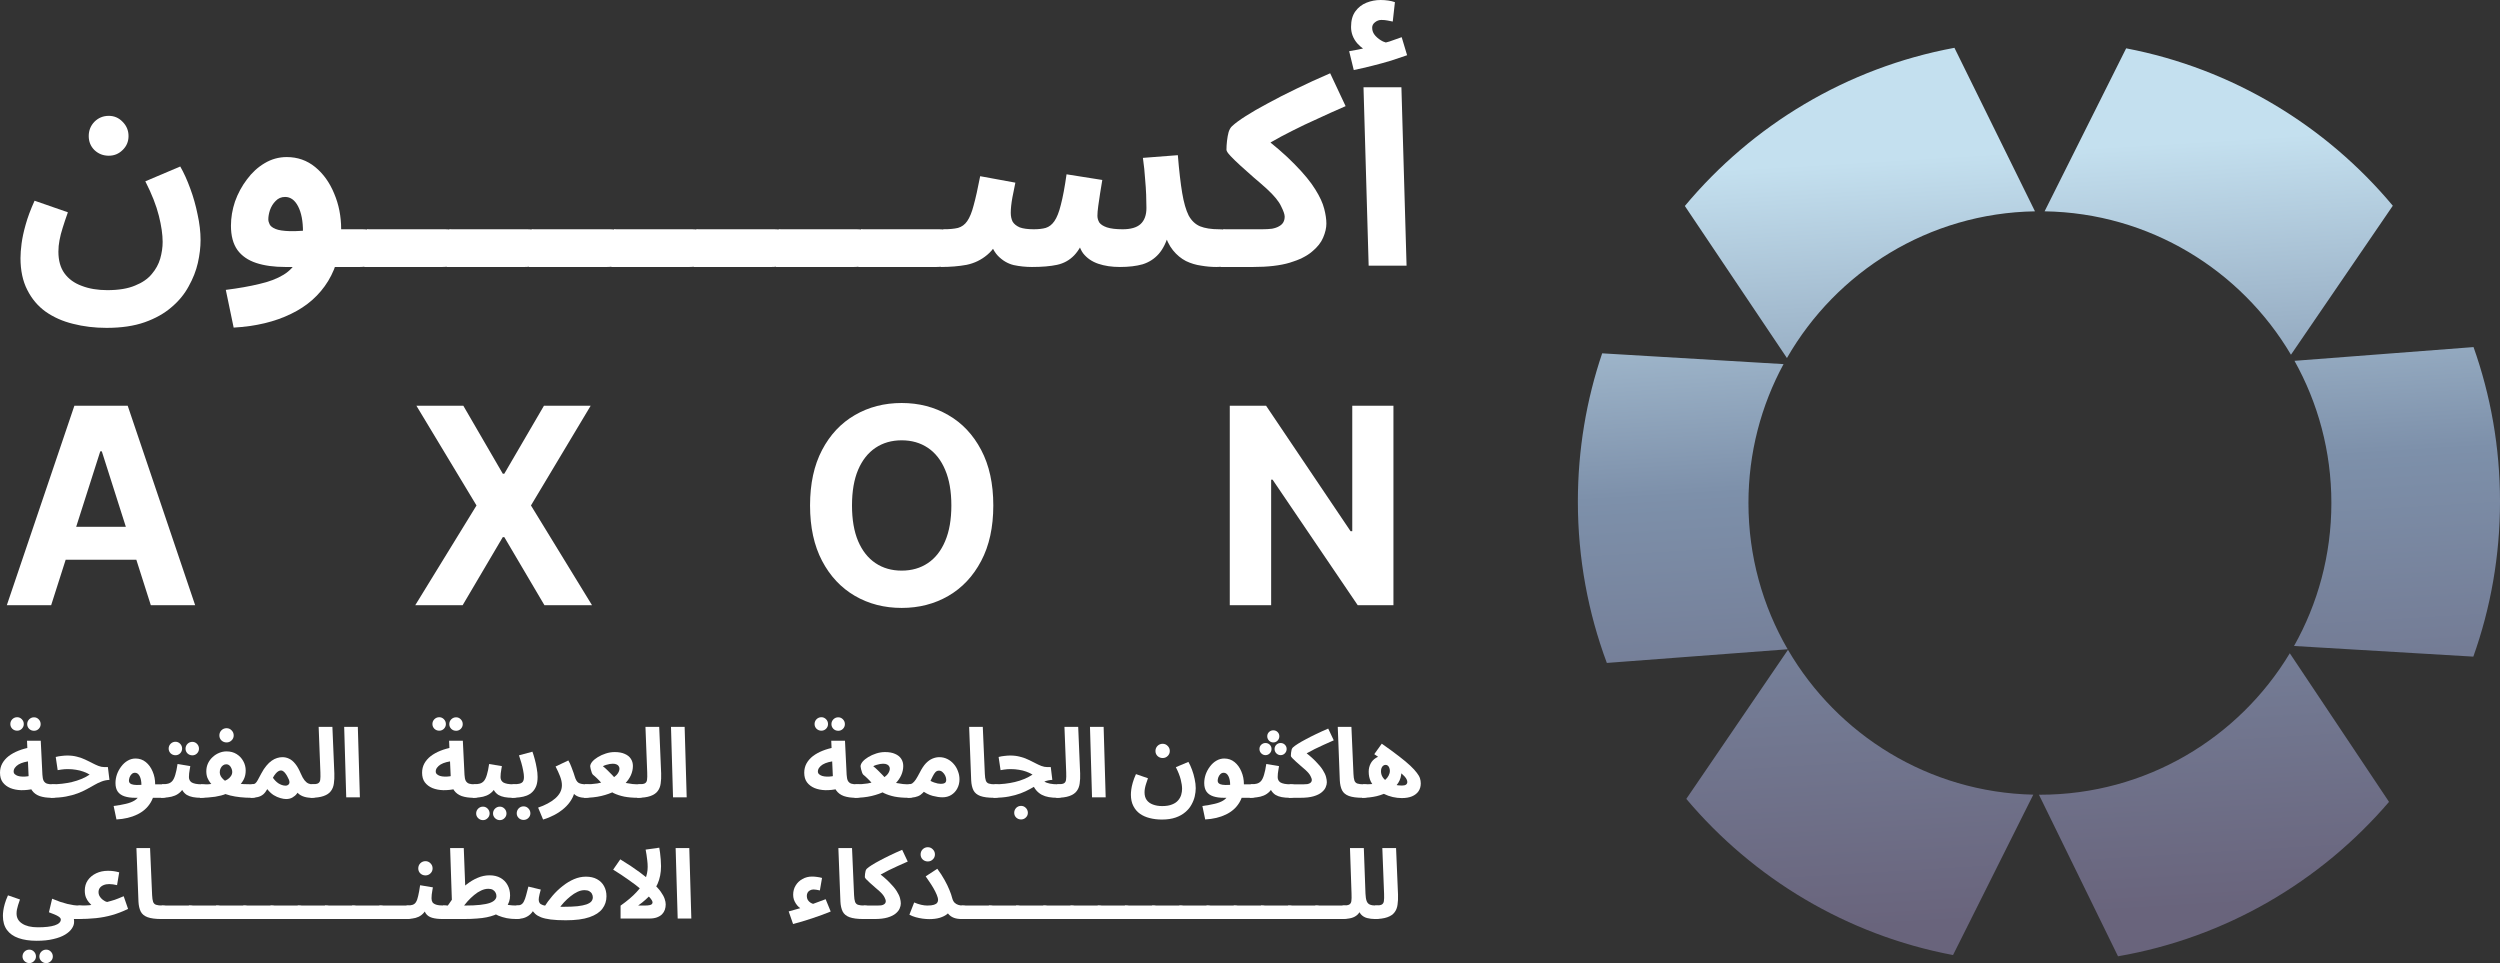 <svg width="366" height="141" viewBox="0 0 366 141" fill="none" xmlns="http://www.w3.org/2000/svg">
<rect x="0" y="0" width="366" height="141" fill="#333333" stroke="none"/>
<path d="M7.49 88.601H1L10.889 59.399H18.695L28.57 88.601H22.079L14.904 66.072H14.68L7.49 88.601ZM7.085 77.123H22.415V81.942H7.085V77.123Z" fill="white"/>
<path d="M67.83 59.399L73.607 69.352H73.831L79.635 59.399H86.475L77.733 74L86.671 88.601H79.705L73.831 78.634H73.607L67.732 88.601H60.794L69.76 74L60.962 59.399H67.83Z" fill="white"/>
<path d="M145.42 74C145.42 77.184 144.827 79.894 143.643 82.127C142.468 84.361 140.864 86.067 138.831 87.246C136.808 88.415 134.532 89 132.005 89C129.46 89 127.175 88.411 125.151 87.232C123.128 86.053 121.528 84.347 120.354 82.113C119.179 79.879 118.591 77.175 118.591 74C118.591 70.816 119.179 68.106 120.354 65.873C121.528 63.639 123.128 61.937 125.151 60.768C127.175 59.589 129.46 59 132.005 59C134.532 59 136.808 59.589 138.831 60.768C140.864 61.937 142.468 63.639 143.643 65.873C144.827 68.106 145.42 70.816 145.42 74ZM139.279 74C139.279 71.937 138.976 70.198 138.37 68.781C137.773 67.365 136.929 66.291 135.838 65.559C134.747 64.827 133.469 64.461 132.005 64.461C130.541 64.461 129.264 64.827 128.173 65.559C127.082 66.291 126.233 67.365 125.627 68.781C125.03 70.198 124.732 71.937 124.732 74C124.732 76.063 125.03 77.802 125.627 79.219C126.233 80.635 127.082 81.709 128.173 82.441C129.264 83.173 130.541 83.539 132.005 83.539C133.469 83.539 134.747 83.173 135.838 82.441C136.929 81.709 137.773 80.635 138.37 79.219C138.976 77.802 139.279 76.063 139.279 74Z" fill="white"/>
<path d="M204 59.399V88.601H198.769L186.306 70.222H186.096V88.601H180.039V59.399H185.354L197.72 77.764H197.971V59.399H204Z" fill="white"/>
<path d="M3 37.785C3 37.18 3.053 36.47 3.159 35.655C3.264 34.84 3.462 33.919 3.753 32.894C4.044 31.842 4.48 30.672 5.061 29.384L9.938 31.08C9.647 31.895 9.396 32.644 9.184 33.328C8.973 33.985 8.814 34.603 8.709 35.182C8.603 35.734 8.55 36.286 8.55 36.838C8.55 38.127 8.841 39.178 9.422 39.993C10.03 40.835 10.876 41.453 11.959 41.847C13.043 42.268 14.298 42.478 15.725 42.478C17.364 42.478 18.712 42.255 19.769 41.808C20.826 41.387 21.645 40.822 22.227 40.112C22.808 39.428 23.218 38.679 23.456 37.864C23.694 37.022 23.812 36.207 23.812 35.418C23.812 34.34 23.628 33.065 23.258 31.592C22.887 30.094 22.227 28.411 21.275 26.544L26.389 24.375C26.918 25.295 27.407 26.373 27.856 27.609C28.305 28.818 28.662 30.081 28.926 31.395C29.217 32.71 29.363 33.959 29.363 35.142C29.363 36.194 29.23 37.311 28.966 38.495C28.702 39.652 28.253 40.795 27.618 41.926C27.01 43.057 26.178 44.069 25.121 44.963C24.064 45.883 22.755 46.62 21.196 47.172C19.637 47.724 17.774 48 15.606 48C13.862 48 12.224 47.803 10.691 47.408C9.184 47.04 7.85 46.449 6.687 45.633C5.55 44.818 4.652 43.754 3.991 42.439C3.33 41.15 3 39.599 3 37.785ZM15.924 22.797C15.104 22.797 14.404 22.521 13.822 21.969C13.268 21.417 12.99 20.733 12.99 19.918C12.99 19.103 13.268 18.406 13.822 17.827C14.404 17.249 15.104 16.96 15.924 16.96C16.716 16.96 17.39 17.249 17.945 17.827C18.527 18.406 18.817 19.103 18.817 19.918C18.817 20.733 18.527 21.417 17.945 21.969C17.39 22.521 16.716 22.797 15.924 22.797Z" fill="white"/>
<path d="M34.207 47.961L33.058 42.439C34.934 42.202 36.573 41.913 37.973 41.571C39.374 41.255 40.55 40.809 41.502 40.23C42.453 39.652 43.167 38.863 43.642 37.864C44.118 36.838 44.356 35.523 44.356 33.919C44.356 32.368 44.118 31.132 43.642 30.212C43.167 29.292 42.532 28.832 41.739 28.832C41.184 28.832 40.722 29.029 40.352 29.423C39.982 29.791 39.705 30.238 39.52 30.764C39.361 31.264 39.282 31.711 39.282 32.105C39.282 32.342 39.348 32.592 39.48 32.855C39.612 33.117 39.903 33.341 40.352 33.525C40.801 33.709 41.502 33.814 42.453 33.841C43.431 33.867 44.752 33.775 46.417 33.565H53.077C54.082 33.565 54.795 33.827 55.218 34.353C55.667 34.853 55.892 35.484 55.892 36.246C55.892 37.062 55.614 37.745 55.059 38.297C54.505 38.823 53.712 39.086 52.681 39.086H41.779C40.114 39.086 38.687 38.889 37.498 38.495C36.308 38.1 35.397 37.469 34.762 36.602C34.128 35.708 33.811 34.524 33.811 33.052C33.811 31.869 34.009 30.685 34.406 29.502C34.828 28.319 35.41 27.241 36.15 26.268C36.89 25.269 37.749 24.48 38.727 23.901C39.731 23.297 40.814 22.994 41.977 22.994C43.563 22.994 44.95 23.481 46.14 24.454C47.329 25.427 48.254 26.715 48.915 28.319C49.602 29.923 49.946 31.671 49.946 33.565C49.946 36.536 49.311 39.06 48.043 41.137C46.774 43.215 44.964 44.818 42.612 45.949C40.26 47.106 37.458 47.776 34.207 47.961Z" fill="white"/>
<path d="M53.332 39.086L53.728 33.565H65.145C66.149 33.565 66.863 33.827 67.286 34.353C67.735 34.853 67.96 35.484 67.96 36.246C67.96 37.062 67.682 37.745 67.127 38.297C66.572 38.823 65.779 39.086 64.749 39.086H53.332Z" fill="white"/>
<path d="M65.385 39.086L65.782 33.565H77.199C78.203 33.565 78.917 33.827 79.34 34.353C79.789 34.853 80.014 35.484 80.014 36.246C80.014 37.062 79.736 37.745 79.181 38.297C78.626 38.823 77.833 39.086 76.803 39.086H65.385Z" fill="white"/>
<path d="M77.439 39.086L77.836 33.565H89.253C90.257 33.565 90.971 33.827 91.394 34.353C91.843 34.853 92.068 35.484 92.068 36.246C92.068 37.062 91.79 37.745 91.235 38.297C90.68 38.823 89.887 39.086 88.857 39.086H77.439Z" fill="white"/>
<path d="M89.493 39.086L89.89 33.565H101.307C102.311 33.565 103.025 33.827 103.448 34.353C103.897 34.853 104.122 35.484 104.122 36.246C104.122 37.062 103.844 37.745 103.289 38.297C102.734 38.823 101.941 39.086 100.91 39.086H89.493Z" fill="white"/>
<path d="M101.547 39.086L101.944 33.565H113.361C114.365 33.565 115.079 33.827 115.502 34.353C115.951 34.853 116.175 35.484 116.175 36.246C116.175 37.062 115.898 37.745 115.343 38.297C114.788 38.823 113.995 39.086 112.964 39.086H101.547Z" fill="white"/>
<path d="M113.601 39.086L113.998 33.565H125.415C126.419 33.565 127.133 33.827 127.555 34.353C128.005 34.853 128.229 35.484 128.229 36.246C128.229 37.062 127.952 37.745 127.397 38.297C126.842 38.823 126.049 39.086 125.018 39.086H113.601Z" fill="white"/>
<path d="M125.655 39.086L126.051 33.565H137.469C138.473 33.565 139.186 33.827 139.609 34.353C140.059 34.853 140.283 35.484 140.283 36.246C140.283 37.062 140.006 37.745 139.451 38.297C138.896 38.823 138.103 39.086 137.072 39.086H125.655Z" fill="white"/>
<path d="M137.709 39.086L138.105 33.565C138.978 33.565 139.691 33.499 140.246 33.367C140.801 33.209 141.25 32.881 141.594 32.381C141.964 31.855 142.281 31.08 142.545 30.054C142.836 29.003 143.153 27.583 143.497 25.795L148.65 26.741C148.545 27.32 148.399 28.043 148.214 28.91C148.056 29.778 147.976 30.527 147.976 31.159C147.976 31.658 148.069 32.092 148.254 32.46C148.465 32.802 148.809 33.078 149.285 33.288C149.787 33.472 150.474 33.565 151.346 33.565C152.033 33.565 152.615 33.499 153.09 33.367C153.593 33.209 154.015 32.881 154.359 32.381C154.729 31.855 155.046 31.053 155.31 29.975C155.601 28.871 155.879 27.385 156.143 25.518L161.376 26.347C161.27 26.951 161.164 27.596 161.059 28.279C160.953 28.963 160.86 29.594 160.781 30.173C160.702 30.751 160.662 31.224 160.662 31.592C160.662 31.934 160.755 32.263 160.94 32.578C161.151 32.868 161.521 33.104 162.05 33.288C162.605 33.472 163.371 33.565 164.349 33.565C165.538 33.565 166.41 33.315 166.965 32.815C167.547 32.289 167.838 31.5 167.838 30.449C167.838 29.844 167.824 29.2 167.798 28.516C167.771 27.806 167.719 27.017 167.639 26.149C167.586 25.256 167.481 24.243 167.322 23.113L172.436 22.718C172.621 24.98 172.833 26.82 173.07 28.24C173.308 29.66 173.625 30.764 174.022 31.553C174.445 32.316 175 32.841 175.687 33.131C176.4 33.42 177.325 33.565 178.462 33.565C179.466 33.565 180.18 33.827 180.603 34.353C181.052 34.853 181.276 35.484 181.276 36.246C181.276 37.062 180.999 37.745 180.444 38.297C179.915 38.823 179.123 39.086 178.065 39.086C177.352 39.086 176.612 39.02 175.845 38.889C175.079 38.784 174.339 38.56 173.625 38.219C172.912 37.85 172.278 37.325 171.723 36.641C171.168 35.957 170.731 35.05 170.414 33.919L171.128 34.156C170.758 35.471 170.256 36.483 169.621 37.193C168.987 37.903 168.208 38.403 167.283 38.692C166.358 38.955 165.248 39.086 163.953 39.086C162.763 39.086 161.706 38.928 160.781 38.613C159.856 38.297 159.116 37.785 158.561 37.075C158.033 36.339 157.755 35.352 157.729 34.117H159.076C158.548 35.589 157.94 36.68 157.253 37.39C156.566 38.1 155.733 38.56 154.755 38.771C153.778 38.981 152.549 39.086 151.069 39.086C150.17 39.086 149.285 38.994 148.413 38.81C147.54 38.6 146.761 38.14 146.074 37.43C145.386 36.694 144.884 35.537 144.567 33.959L146.708 33.88C146.153 35.431 145.426 36.575 144.528 37.311C143.655 38.048 142.651 38.534 141.515 38.771C140.378 38.981 139.11 39.086 137.709 39.086Z" fill="white"/>
<path d="M178.682 39.086L179.078 33.565H184.747C185.302 33.565 185.791 33.538 186.214 33.486C186.637 33.407 186.981 33.288 187.245 33.131C187.536 32.973 187.747 32.776 187.879 32.539C188.011 32.302 188.077 32.026 188.077 31.711C188.077 31.395 187.906 30.896 187.562 30.212C187.245 29.502 186.545 28.648 185.461 27.648C184.88 27.122 184.245 26.57 183.558 25.992C182.897 25.387 182.263 24.822 181.655 24.296C181.047 23.744 180.545 23.257 180.149 22.837C179.752 22.416 179.554 22.113 179.554 21.929C179.554 21.535 179.581 21.101 179.633 20.628C179.686 20.154 179.766 19.721 179.871 19.326C180.003 18.932 180.175 18.643 180.387 18.459C180.836 18.038 181.497 17.551 182.369 16.999C183.267 16.421 184.338 15.803 185.58 15.145C186.822 14.462 188.21 13.752 189.742 13.016C191.302 12.253 192.967 11.491 194.737 10.728L196.997 15.54C195.543 16.171 194.169 16.789 192.874 17.394C191.579 17.972 190.363 18.55 189.227 19.129C188.117 19.681 187.086 20.233 186.135 20.785C185.21 21.311 184.391 21.837 183.677 22.363L184.192 19.445C186.439 21.154 188.223 22.692 189.544 24.059C190.892 25.427 191.896 26.649 192.557 27.727C193.218 28.779 193.654 29.726 193.865 30.567C194.077 31.382 194.182 32.105 194.182 32.736C194.182 33.367 194.024 34.051 193.707 34.787C193.416 35.497 192.874 36.181 192.081 36.838C191.315 37.495 190.231 38.035 188.831 38.455C187.43 38.876 185.633 39.086 183.439 39.086H178.682Z" fill="white"/>
<path d="M200.371 38.889L199.617 12.779H205.167L205.921 38.889H200.371ZM198.19 10.255L197.516 7.494C198.441 7.336 199.129 7.205 199.578 7.099C200.054 6.994 200.556 6.876 201.084 6.744L200.688 7.73C200.001 7.494 199.34 7.034 198.706 6.35C198.098 5.64 197.794 4.838 197.794 3.944C197.794 2.998 198.005 2.235 198.428 1.657C198.851 1.078 199.393 0.657 200.054 0.394C200.714 0.131 201.401 0 202.115 0C202.511 0 202.881 0.026 203.225 0.079C203.595 0.131 203.925 0.21 204.216 0.316L203.899 3.155C203.635 3.103 203.37 3.05 203.106 2.998C202.842 2.945 202.551 2.919 202.234 2.919C201.89 2.919 201.573 3.037 201.283 3.274C201.018 3.484 200.886 3.747 200.886 4.062C200.886 4.509 201.045 4.904 201.362 5.246C201.679 5.588 202.049 5.864 202.472 6.074C202.921 6.258 203.291 6.363 203.582 6.389L201.401 6.626C202.115 6.442 202.789 6.258 203.423 6.074C204.058 5.864 204.652 5.653 205.207 5.443L206 8.085C205.339 8.322 204.56 8.585 203.661 8.874C202.789 9.137 201.877 9.387 200.926 9.624C200.001 9.86 199.089 10.071 198.19 10.255Z" fill="white"/>
<path fill-rule="evenodd" clip-rule="evenodd" d="M261.111 53.306L234.557 51.728C232.251 58.539 231 65.838 231 73.429C231 81.74 232.499 89.7 235.242 97.053L261.715 95.052C258.064 88.758 255.973 81.444 255.973 73.641C255.973 66.279 257.834 59.352 261.111 53.306ZM261.607 52.416L246.661 30.156C256.531 18.323 270.369 9.922 286.129 7L297.921 30.938C282.376 31.196 268.854 39.774 261.607 52.416ZM299.33 30.937C314.69 31.18 328.079 39.545 335.397 51.93L350.308 30.119C340.524 18.406 326.848 10.061 311.27 7.075L299.33 30.937ZM335.911 52.824C339.352 58.983 341.314 66.082 341.314 73.641C341.314 81.246 339.328 88.387 335.846 94.572L362.095 96.131C364.623 89.036 366 81.393 366 73.429C366 65.497 364.634 57.884 362.125 50.813L335.911 52.824ZM335.226 95.638C327.761 108.048 314.171 116.349 298.643 116.349C298.597 116.349 298.55 116.349 298.503 116.349L310.077 140C325.855 137.271 339.757 129.058 349.753 117.395L335.226 95.638ZM297.674 116.339C282.342 115.997 269.005 107.56 261.76 95.131L246.875 116.957C256.687 128.604 270.363 136.885 285.924 139.819L297.674 116.339Z" fill="url(#paint0_linear_879_5179)"/>
<path d="M7.55 116.797C6.875 116.797 6.29 116.712 5.795 116.543C5.309 116.365 4.934 116.083 4.667 115.697C4.401 115.303 4.249 114.777 4.21 114.119L3.954 108.439H5.966L6.209 113.428C6.228 113.814 6.29 114.109 6.394 114.316C6.508 114.514 6.67 114.65 6.88 114.725C7.089 114.791 7.36 114.824 7.693 114.824C8.055 114.824 8.312 114.918 8.464 115.105C8.616 115.284 8.692 115.51 8.692 115.782C8.692 116.073 8.592 116.318 8.392 116.515C8.202 116.703 7.921 116.797 7.55 116.797ZM4.938 115.486C4.301 115.627 3.687 115.693 3.097 115.683C2.507 115.665 1.979 115.561 1.513 115.373C1.047 115.176 0.676 114.894 0.4 114.528C0.133 114.161 0 113.696 0 113.132C0 112.634 0.109 112.183 0.328 111.779C0.557 111.366 0.871 111.004 1.27 110.694C1.679 110.384 2.155 110.121 2.698 109.905C3.24 109.689 3.83 109.524 4.467 109.411L4.667 111.413C4.258 111.432 3.887 111.488 3.554 111.582C3.23 111.667 2.95 111.779 2.712 111.92C2.483 112.061 2.307 112.221 2.184 112.399C2.06 112.569 1.998 112.752 1.998 112.949C1.998 113.109 2.055 113.24 2.169 113.344C2.284 113.447 2.436 113.532 2.626 113.597C2.817 113.654 3.035 113.687 3.283 113.696C3.53 113.705 3.782 113.691 4.039 113.654C4.306 113.616 4.567 113.555 4.824 113.471L4.938 115.486ZM4.981 106.987C4.705 106.987 4.467 106.893 4.268 106.705C4.077 106.508 3.982 106.278 3.982 106.015C3.982 105.742 4.077 105.507 4.268 105.31C4.467 105.113 4.705 105.014 4.981 105.014C5.248 105.014 5.476 105.113 5.666 105.31C5.857 105.507 5.952 105.742 5.952 106.015C5.952 106.278 5.857 106.508 5.666 106.705C5.476 106.893 5.248 106.987 4.981 106.987ZM2.512 106.973C2.236 106.973 1.998 106.879 1.798 106.691C1.608 106.494 1.513 106.264 1.513 106.001C1.513 105.728 1.608 105.493 1.798 105.296C1.998 105.099 2.236 105 2.512 105C2.778 105 3.007 105.099 3.197 105.296C3.387 105.493 3.483 105.728 3.483 106.001C3.483 106.264 3.387 106.494 3.197 106.691C3.007 106.879 2.778 106.973 2.512 106.973Z" fill="white"/>
<path d="M7.403 116.797L7.546 114.824C8.059 114.824 8.568 114.795 9.073 114.739C9.577 114.683 10.067 114.598 10.543 114.485C11.019 114.373 11.47 114.227 11.899 114.048C12.336 113.87 12.746 113.654 13.126 113.4C12.841 113.231 12.531 113.085 12.198 112.963C11.865 112.841 11.509 112.752 11.128 112.695C10.757 112.63 10.362 112.597 9.943 112.597C9.791 112.597 9.629 112.601 9.458 112.611C9.296 112.62 9.13 112.639 8.959 112.667C8.787 112.686 8.616 112.714 8.445 112.752L8.159 110.821C8.435 110.746 8.725 110.694 9.03 110.666C9.344 110.628 9.62 110.609 9.858 110.609C10.371 110.609 10.842 110.666 11.271 110.779C11.708 110.891 12.108 111.032 12.47 111.201C12.841 111.371 13.183 111.54 13.497 111.709C13.821 111.878 14.125 112.019 14.411 112.132C14.706 112.244 14.991 112.301 15.267 112.301H15.795L16.024 114.175C15.614 114.194 15.229 114.274 14.867 114.415C14.515 114.546 14.163 114.716 13.811 114.922C13.469 115.12 13.098 115.326 12.698 115.542C12.308 115.759 11.865 115.961 11.371 116.148C10.876 116.336 10.305 116.491 9.658 116.614C9.011 116.736 8.259 116.797 7.403 116.797Z" fill="white"/>
<path d="M17.05 119.968L16.636 117.995C17.311 117.91 17.901 117.807 18.406 117.685C18.91 117.572 19.334 117.412 19.676 117.205C20.019 116.999 20.276 116.717 20.447 116.36C20.618 115.993 20.704 115.524 20.704 114.95C20.704 114.396 20.618 113.954 20.447 113.626C20.276 113.297 20.047 113.132 19.762 113.132C19.562 113.132 19.395 113.203 19.262 113.344C19.129 113.475 19.029 113.635 18.962 113.823C18.905 114.001 18.877 114.161 18.877 114.302C18.877 114.387 18.901 114.476 18.948 114.57C18.996 114.664 19.1 114.744 19.262 114.809C19.424 114.875 19.676 114.913 20.019 114.922C20.371 114.932 20.846 114.899 21.446 114.824H23.844C24.205 114.824 24.462 114.918 24.614 115.105C24.776 115.284 24.857 115.51 24.857 115.782C24.857 116.073 24.757 116.318 24.557 116.515C24.358 116.703 24.072 116.797 23.701 116.797H19.776C19.177 116.797 18.663 116.726 18.235 116.585C17.806 116.444 17.478 116.219 17.25 115.909C17.021 115.589 16.907 115.167 16.907 114.64C16.907 114.218 16.979 113.795 17.121 113.372C17.273 112.949 17.483 112.564 17.749 112.216C18.016 111.859 18.325 111.577 18.677 111.371C19.039 111.154 19.429 111.046 19.847 111.046C20.418 111.046 20.918 111.22 21.346 111.568C21.774 111.916 22.107 112.376 22.345 112.949C22.593 113.522 22.716 114.147 22.716 114.824C22.716 115.885 22.488 116.787 22.031 117.53C21.574 118.272 20.923 118.845 20.076 119.249C19.229 119.663 18.22 119.902 17.05 119.968Z" fill="white"/>
<path d="M23.578 116.797L23.721 114.824C24.064 114.824 24.359 114.791 24.606 114.725C24.854 114.659 25.063 114.528 25.234 114.33C25.405 114.124 25.548 113.823 25.662 113.428C25.786 113.034 25.895 112.507 25.991 111.85L27.86 112.16C27.841 112.301 27.813 112.465 27.775 112.653C27.746 112.841 27.718 113.034 27.689 113.231C27.67 113.419 27.66 113.597 27.66 113.767C27.66 113.936 27.694 114.086 27.76 114.218C27.827 114.349 27.932 114.462 28.074 114.556C28.227 114.64 28.422 114.706 28.66 114.753C28.907 114.8 29.207 114.824 29.559 114.824C29.92 114.824 30.177 114.918 30.329 115.105C30.482 115.284 30.558 115.51 30.558 115.782C30.558 116.073 30.458 116.318 30.258 116.515C30.068 116.703 29.787 116.797 29.416 116.797C28.988 116.797 28.598 116.764 28.246 116.698C27.903 116.632 27.603 116.524 27.346 116.374C27.099 116.214 26.895 116.007 26.733 115.754C26.581 115.491 26.485 115.171 26.447 114.795H27.132C26.961 115.246 26.742 115.608 26.476 115.881C26.219 116.144 25.929 116.341 25.605 116.473C25.282 116.604 24.944 116.689 24.592 116.726C24.249 116.773 23.912 116.797 23.578 116.797ZM28.16 110.581C27.884 110.581 27.646 110.487 27.446 110.299C27.256 110.102 27.161 109.872 27.161 109.609C27.161 109.336 27.256 109.101 27.446 108.904C27.646 108.707 27.884 108.608 28.16 108.608C28.427 108.608 28.655 108.707 28.845 108.904C29.035 109.101 29.131 109.336 29.131 109.609C29.131 109.872 29.035 110.102 28.845 110.299C28.655 110.487 28.427 110.581 28.16 110.581ZM25.691 110.567C25.415 110.567 25.177 110.473 24.977 110.285C24.787 110.088 24.692 109.858 24.692 109.595C24.692 109.322 24.787 109.087 24.977 108.89C25.177 108.693 25.415 108.594 25.691 108.594C25.957 108.594 26.186 108.693 26.376 108.89C26.566 109.087 26.661 109.322 26.661 109.595C26.661 109.858 26.566 110.088 26.376 110.285C26.186 110.473 25.957 110.567 25.691 110.567Z" fill="white"/>
<path d="M29.276 116.797L29.419 114.838C29.79 114.847 30.132 114.842 30.446 114.824C30.76 114.805 31.041 114.777 31.288 114.739C31.545 114.701 31.769 114.659 31.959 114.612C32.159 114.565 32.325 114.523 32.459 114.485C32.782 114.382 33.058 114.26 33.286 114.119C33.515 113.969 33.691 113.799 33.815 113.611C33.938 113.424 34 113.222 34 113.005C34 112.836 33.962 112.667 33.886 112.498C33.819 112.32 33.719 112.174 33.586 112.061C33.453 111.948 33.296 111.892 33.115 111.892C32.944 111.892 32.787 111.944 32.644 112.047C32.502 112.15 32.387 112.291 32.302 112.47C32.216 112.639 32.173 112.836 32.173 113.062C32.173 113.259 32.221 113.447 32.316 113.626C32.411 113.795 32.544 113.959 32.716 114.119C32.887 114.279 33.092 114.429 33.329 114.57L31.431 115.289C31.222 115.091 31.022 114.88 30.832 114.654C30.651 114.429 30.499 114.175 30.375 113.893C30.261 113.602 30.204 113.278 30.204 112.921C30.204 112.489 30.289 112.094 30.46 111.737C30.632 111.38 30.86 111.075 31.146 110.821C31.431 110.558 31.75 110.356 32.102 110.215C32.454 110.074 32.806 110.003 33.158 110.003C33.729 110.003 34.224 110.135 34.642 110.398C35.061 110.661 35.385 111.004 35.613 111.427C35.851 111.85 35.97 112.31 35.97 112.808C35.97 113.269 35.884 113.682 35.713 114.048C35.542 114.405 35.309 114.725 35.014 115.007C34.728 115.279 34.409 115.519 34.057 115.726C33.715 115.932 33.367 116.106 33.015 116.247C32.844 116.322 32.63 116.393 32.373 116.459C32.116 116.524 31.826 116.585 31.502 116.642C31.179 116.689 30.832 116.726 30.46 116.754C30.089 116.783 29.695 116.797 29.276 116.797ZM36.812 116.797C36.26 116.797 35.718 116.769 35.185 116.712C34.652 116.656 34.157 116.571 33.7 116.459C33.253 116.346 32.863 116.21 32.53 116.05L33.515 114.528C33.8 114.603 34.133 114.664 34.514 114.711C34.904 114.748 35.309 114.777 35.727 114.795C36.155 114.814 36.565 114.824 36.955 114.824C37.316 114.824 37.573 114.918 37.725 115.105C37.887 115.284 37.968 115.51 37.968 115.782C37.968 116.073 37.868 116.318 37.668 116.515C37.468 116.703 37.183 116.797 36.812 116.797ZM33.172 108.693C32.877 108.693 32.625 108.594 32.416 108.397C32.216 108.199 32.116 107.955 32.116 107.664C32.116 107.373 32.216 107.124 32.416 106.917C32.625 106.71 32.877 106.607 33.172 106.607C33.458 106.607 33.7 106.71 33.9 106.917C34.11 107.124 34.214 107.373 34.214 107.664C34.214 107.955 34.11 108.199 33.9 108.397C33.7 108.594 33.458 108.693 33.172 108.693Z" fill="white"/>
<path d="M36.688 116.797L36.83 114.824C37.068 114.824 37.249 114.777 37.373 114.683C37.496 114.589 37.62 114.424 37.744 114.189C37.868 113.954 38.039 113.635 38.258 113.231C38.496 112.78 38.743 112.404 39 112.103C39.257 111.793 39.514 111.549 39.771 111.371C40.037 111.183 40.299 111.051 40.556 110.976C40.822 110.891 41.084 110.849 41.341 110.849C41.693 110.849 42.021 110.924 42.325 111.075C42.639 111.216 42.939 111.464 43.225 111.822C43.51 112.169 43.781 112.648 44.038 113.259C44.219 113.682 44.4 114.006 44.581 114.232C44.761 114.457 44.947 114.612 45.137 114.697C45.337 114.781 45.537 114.824 45.737 114.824C46.098 114.824 46.355 114.918 46.507 115.105C46.66 115.284 46.736 115.51 46.736 115.782C46.736 116.073 46.636 116.318 46.436 116.515C46.236 116.703 45.956 116.797 45.594 116.797C45.128 116.797 44.704 116.722 44.324 116.571C43.943 116.421 43.643 116.195 43.425 115.895L43.838 115.585C43.753 115.782 43.624 115.989 43.453 116.205C43.291 116.421 43.077 116.604 42.811 116.754C42.554 116.905 42.245 116.98 41.883 116.98C41.645 116.98 41.364 116.933 41.041 116.839C40.727 116.754 40.399 116.609 40.056 116.402C39.723 116.186 39.414 115.895 39.128 115.528C38.948 115.857 38.748 116.116 38.529 116.303C38.31 116.482 38.053 116.609 37.758 116.684C37.463 116.759 37.106 116.797 36.688 116.797ZM39.956 113.865C40.051 114.006 40.166 114.147 40.299 114.288C40.432 114.429 40.579 114.556 40.741 114.669C40.903 114.772 41.074 114.856 41.255 114.922C41.445 114.988 41.631 115.021 41.812 115.021C42.002 115.021 42.159 114.95 42.283 114.809C42.406 114.659 42.411 114.438 42.297 114.147C42.249 114.025 42.183 113.889 42.097 113.738C42.021 113.579 41.931 113.428 41.826 113.287C41.731 113.146 41.621 113.029 41.498 112.935C41.383 112.841 41.264 112.794 41.141 112.794C41.017 112.794 40.889 112.832 40.755 112.907C40.622 112.982 40.489 113.099 40.356 113.259C40.223 113.409 40.089 113.611 39.956 113.865Z" fill="white"/>
<path d="M45.452 116.797L45.594 114.824C46.032 114.824 46.346 114.781 46.536 114.697C46.727 114.603 46.841 114.434 46.879 114.189C46.917 113.936 46.926 113.569 46.907 113.09L46.651 106.409H48.663L48.948 113.231C48.967 113.776 48.944 114.269 48.877 114.711C48.82 115.143 48.672 115.514 48.435 115.824C48.206 116.134 47.849 116.374 47.364 116.543C46.888 116.712 46.251 116.797 45.452 116.797Z" fill="white"/>
<path d="M50.688 116.726L50.388 106.409H52.386L52.686 116.726H50.688Z" fill="white"/>
<path d="M69.344 116.797C68.668 116.797 68.083 116.712 67.588 116.543C67.103 116.365 66.727 116.083 66.461 115.697C66.194 115.303 66.042 114.777 66.004 114.119L65.747 108.439H67.76L68.002 113.428C68.021 113.814 68.083 114.109 68.188 114.316C68.302 114.514 68.464 114.65 68.673 114.725C68.882 114.791 69.153 114.824 69.487 114.824C69.848 114.824 70.105 114.918 70.257 115.105C70.409 115.284 70.486 115.51 70.486 115.782C70.486 116.073 70.386 116.318 70.186 116.515C69.996 116.703 69.715 116.797 69.344 116.797ZM66.732 115.486C66.094 115.627 65.481 115.693 64.891 115.683C64.301 115.665 63.773 115.561 63.306 115.373C62.84 115.176 62.469 114.894 62.193 114.528C61.927 114.161 61.794 113.696 61.794 113.132C61.794 112.634 61.903 112.183 62.122 111.779C62.35 111.366 62.664 111.004 63.064 110.694C63.473 110.384 63.949 110.121 64.491 109.905C65.033 109.689 65.623 109.524 66.261 109.411L66.461 111.413C66.052 111.432 65.68 111.488 65.347 111.582C65.024 111.667 64.743 111.779 64.505 111.92C64.277 112.061 64.101 112.221 63.977 112.399C63.853 112.569 63.792 112.752 63.792 112.949C63.792 113.109 63.849 113.24 63.963 113.344C64.077 113.447 64.229 113.532 64.42 113.597C64.61 113.654 64.829 113.687 65.076 113.696C65.324 113.705 65.576 113.691 65.833 113.654C66.099 113.616 66.361 113.555 66.618 113.471L66.732 115.486ZM66.775 106.987C66.499 106.987 66.261 106.893 66.061 106.705C65.871 106.508 65.776 106.278 65.776 106.015C65.776 105.742 65.871 105.507 66.061 105.31C66.261 105.113 66.499 105.014 66.775 105.014C67.041 105.014 67.269 105.113 67.46 105.31C67.65 105.507 67.745 105.742 67.745 106.015C67.745 106.278 67.65 106.508 67.46 106.705C67.269 106.893 67.041 106.987 66.775 106.987ZM64.305 106.973C64.029 106.973 63.792 106.879 63.592 106.691C63.401 106.494 63.306 106.264 63.306 106.001C63.306 105.728 63.401 105.493 63.592 105.296C63.792 105.099 64.029 105 64.305 105C64.572 105 64.8 105.099 64.991 105.296C65.181 105.493 65.276 105.728 65.276 106.001C65.276 106.264 65.181 106.494 64.991 106.691C64.8 106.879 64.572 106.973 64.305 106.973Z" fill="white"/>
<path d="M69.196 116.797L69.339 114.824C69.681 114.824 69.977 114.791 70.224 114.725C70.471 114.659 70.681 114.528 70.852 114.33C71.023 114.124 71.166 113.823 71.28 113.428C71.404 113.034 71.513 112.507 71.608 111.85L73.478 112.16C73.459 112.301 73.43 112.465 73.392 112.653C73.364 112.841 73.335 113.034 73.307 113.231C73.288 113.419 73.278 113.597 73.278 113.767C73.278 113.936 73.312 114.086 73.378 114.218C73.445 114.349 73.549 114.462 73.692 114.556C73.844 114.64 74.04 114.706 74.277 114.753C74.525 114.8 74.825 114.824 75.177 114.824C75.538 114.824 75.795 114.918 75.947 115.105C76.1 115.284 76.176 115.51 76.176 115.782C76.176 116.073 76.076 116.318 75.876 116.515C75.686 116.703 75.405 116.797 75.034 116.797C74.606 116.797 74.216 116.764 73.864 116.698C73.521 116.632 73.221 116.524 72.964 116.374C72.717 116.214 72.512 116.007 72.35 115.754C72.198 115.491 72.103 115.171 72.065 114.795H72.75C72.579 115.246 72.36 115.608 72.094 115.881C71.837 116.144 71.546 116.341 71.223 116.473C70.9 116.604 70.562 116.689 70.21 116.726C69.867 116.773 69.529 116.797 69.196 116.797ZM73.178 120.067C72.902 120.067 72.665 119.968 72.465 119.771C72.274 119.583 72.179 119.357 72.179 119.094C72.179 118.822 72.274 118.587 72.465 118.389C72.665 118.192 72.902 118.093 73.178 118.093C73.445 118.093 73.673 118.192 73.864 118.389C74.054 118.587 74.149 118.822 74.149 119.094C74.149 119.357 74.054 119.583 73.864 119.771C73.673 119.968 73.445 120.067 73.178 120.067ZM70.709 120.067C70.433 120.067 70.195 119.968 69.996 119.771C69.805 119.583 69.71 119.357 69.71 119.094C69.71 118.822 69.805 118.587 69.996 118.389C70.195 118.192 70.433 118.093 70.709 118.093C70.976 118.093 71.204 118.192 71.394 118.389C71.585 118.587 71.68 118.822 71.68 119.094C71.68 119.357 71.585 119.583 71.394 119.771C71.204 119.968 70.976 120.067 70.709 120.067Z" fill="white"/>
<path d="M74.894 116.797L75.036 114.824C75.455 114.824 75.783 114.795 76.021 114.739C76.269 114.683 76.445 114.579 76.549 114.429C76.654 114.269 76.706 114.044 76.706 113.752C76.706 113.489 76.668 113.175 76.592 112.808C76.525 112.442 76.435 112.061 76.321 111.667C76.207 111.272 76.093 110.91 75.978 110.581L77.948 110.046C78.062 110.365 78.176 110.736 78.291 111.159C78.405 111.582 78.5 112.019 78.576 112.47C78.662 112.911 78.704 113.339 78.704 113.752C78.704 114.269 78.638 114.706 78.505 115.063C78.371 115.411 78.186 115.702 77.948 115.937C77.72 116.163 77.444 116.341 77.12 116.473C76.806 116.595 76.459 116.679 76.078 116.726C75.698 116.773 75.303 116.797 74.894 116.797ZM76.649 120.038C76.373 120.038 76.135 119.944 75.936 119.757C75.745 119.569 75.65 119.338 75.65 119.066C75.65 118.793 75.745 118.554 75.936 118.347C76.135 118.15 76.373 118.051 76.649 118.051C76.925 118.051 77.158 118.15 77.349 118.347C77.548 118.554 77.648 118.793 77.648 119.066C77.648 119.338 77.548 119.569 77.349 119.757C77.158 119.944 76.925 120.038 76.649 120.038Z" fill="white"/>
<path d="M79.509 119.982L78.781 118.234C79.286 118.065 79.747 117.868 80.166 117.642C80.594 117.417 80.965 117.168 81.279 116.895C81.593 116.623 81.836 116.327 82.007 116.007C82.178 115.679 82.264 115.326 82.264 114.95C82.264 114.556 82.174 114.124 81.993 113.654C81.812 113.184 81.593 112.705 81.336 112.216L83.206 111.328C83.377 111.62 83.525 111.934 83.648 112.273C83.782 112.601 83.891 112.897 83.977 113.16C84.062 113.424 84.119 113.602 84.148 113.696C84.281 114.147 84.462 114.448 84.69 114.598C84.928 114.748 85.309 114.824 85.832 114.824C86.194 114.824 86.451 114.918 86.603 115.105C86.765 115.284 86.846 115.51 86.846 115.782C86.846 116.073 86.746 116.318 86.546 116.515C86.346 116.703 86.061 116.797 85.689 116.797C85.299 116.797 84.957 116.74 84.662 116.628C84.367 116.515 84.129 116.35 83.948 116.134C83.777 115.918 83.667 115.665 83.62 115.373L84.148 115.669C84.091 116.167 83.924 116.637 83.648 117.079C83.382 117.53 83.035 117.943 82.606 118.319C82.178 118.695 81.698 119.024 81.165 119.306C80.632 119.587 80.08 119.813 79.509 119.982Z" fill="white"/>
<path d="M85.507 116.797L85.649 114.824C86.315 114.824 86.915 114.781 87.448 114.697C87.981 114.603 88.447 114.481 88.847 114.33C89.256 114.18 89.593 114.006 89.86 113.809C90.136 113.611 90.34 113.405 90.474 113.189C90.616 112.963 90.688 112.742 90.688 112.526C90.688 112.404 90.654 112.291 90.588 112.188C90.531 112.075 90.431 111.986 90.288 111.92C90.145 111.845 89.95 111.807 89.703 111.807C89.579 111.807 89.432 111.822 89.26 111.85C89.089 111.878 88.918 111.92 88.746 111.977C88.575 112.024 88.413 112.089 88.261 112.174C88.461 112.324 88.68 112.517 88.918 112.752C89.156 112.977 89.394 113.217 89.632 113.471C89.869 113.715 90.074 113.954 90.245 114.189C90.445 114.274 90.664 114.358 90.902 114.443C91.149 114.518 91.416 114.584 91.701 114.64C91.987 114.697 92.286 114.744 92.6 114.781C92.914 114.809 93.238 114.824 93.571 114.824C93.932 114.824 94.189 114.918 94.341 115.105C94.503 115.284 94.584 115.51 94.584 115.782C94.584 116.073 94.484 116.318 94.284 116.515C94.085 116.703 93.799 116.797 93.428 116.797C92.667 116.797 91.991 116.74 91.401 116.628C90.811 116.505 90.283 116.332 89.817 116.106C89.36 115.871 88.932 115.589 88.532 115.261C88.418 115.063 88.257 114.852 88.047 114.626C87.847 114.391 87.633 114.166 87.405 113.95C87.186 113.734 86.986 113.555 86.805 113.414C86.758 113.377 86.701 113.278 86.634 113.118C86.577 112.949 86.525 112.775 86.477 112.597C86.43 112.409 86.406 112.277 86.406 112.202C86.406 111.986 86.506 111.756 86.706 111.511C86.915 111.267 87.191 111.042 87.533 110.835C87.885 110.619 88.271 110.445 88.689 110.313C89.118 110.173 89.551 110.102 89.988 110.102C90.578 110.102 91.068 110.191 91.458 110.37C91.858 110.539 92.158 110.779 92.358 111.089C92.557 111.389 92.657 111.742 92.657 112.146C92.657 112.597 92.557 113.048 92.358 113.499C92.158 113.94 91.863 114.358 91.473 114.753C91.092 115.148 90.612 115.5 90.031 115.81C89.46 116.111 88.794 116.35 88.033 116.529C87.281 116.708 86.439 116.797 85.507 116.797Z" fill="white"/>
<path d="M93.296 116.797L93.439 114.824C93.876 114.824 94.191 114.781 94.381 114.697C94.571 114.603 94.685 114.434 94.723 114.189C94.761 113.936 94.771 113.569 94.752 113.09L94.495 106.409H96.507L96.793 113.231C96.812 113.776 96.788 114.269 96.722 114.711C96.665 115.143 96.517 115.514 96.279 115.824C96.051 116.134 95.694 116.374 95.209 116.543C94.733 116.712 94.095 116.797 93.296 116.797Z" fill="white"/>
<path d="M98.532 116.726L98.233 106.409H100.231L100.531 116.726H98.532Z" fill="white"/>
<path d="M125.29 116.797C124.615 116.797 124.03 116.712 123.535 116.543C123.05 116.365 122.674 116.083 122.407 115.697C122.141 115.303 121.989 114.777 121.951 114.119L121.694 108.439H123.706L123.949 113.428C123.968 113.814 124.03 114.109 124.134 114.316C124.248 114.514 124.41 114.65 124.62 114.725C124.829 114.791 125.1 114.824 125.433 114.824C125.795 114.824 126.052 114.918 126.204 115.105C126.356 115.284 126.432 115.51 126.432 115.782C126.432 116.073 126.332 116.318 126.133 116.515C125.942 116.703 125.661 116.797 125.29 116.797ZM122.678 115.486C122.041 115.627 121.427 115.693 120.837 115.683C120.247 115.665 119.719 115.561 119.253 115.373C118.787 115.176 118.416 114.894 118.14 114.528C117.873 114.161 117.74 113.696 117.74 113.132C117.74 112.634 117.85 112.183 118.068 111.779C118.297 111.366 118.611 111.004 119.01 110.694C119.42 110.384 119.895 110.121 120.438 109.905C120.98 109.689 121.57 109.524 122.207 109.411L122.407 111.413C121.998 111.432 121.627 111.488 121.294 111.582C120.971 111.667 120.69 111.779 120.452 111.92C120.224 112.061 120.048 112.221 119.924 112.399C119.8 112.569 119.738 112.752 119.738 112.949C119.738 113.109 119.795 113.24 119.91 113.344C120.024 113.447 120.176 113.532 120.366 113.597C120.557 113.654 120.775 113.687 121.023 113.696C121.27 113.705 121.522 113.691 121.779 113.654C122.046 113.616 122.307 113.555 122.564 113.471L122.678 115.486ZM122.721 106.987C122.445 106.987 122.207 106.893 122.008 106.705C121.817 106.508 121.722 106.278 121.722 106.015C121.722 105.742 121.817 105.507 122.008 105.31C122.207 105.113 122.445 105.014 122.721 105.014C122.988 105.014 123.216 105.113 123.406 105.31C123.597 105.507 123.692 105.742 123.692 106.015C123.692 106.278 123.597 106.508 123.406 106.705C123.216 106.893 122.988 106.987 122.721 106.987ZM120.252 106.973C119.976 106.973 119.738 106.879 119.538 106.691C119.348 106.494 119.253 106.264 119.253 106.001C119.253 105.728 119.348 105.493 119.538 105.296C119.738 105.099 119.976 105 120.252 105C120.519 105 120.747 105.099 120.937 105.296C121.128 105.493 121.223 105.728 121.223 106.001C121.223 106.264 121.128 106.494 120.937 106.691C120.747 106.879 120.519 106.973 120.252 106.973Z" fill="white"/>
<path d="M125.086 116.797L125.229 114.824C125.895 114.824 126.494 114.781 127.027 114.697C127.56 114.603 128.026 114.481 128.426 114.33C128.835 114.18 129.173 114.006 129.439 113.809C129.715 113.611 129.92 113.405 130.053 113.189C130.195 112.963 130.267 112.742 130.267 112.526C130.267 112.404 130.234 112.291 130.167 112.188C130.11 112.075 130.01 111.986 129.867 111.92C129.724 111.845 129.529 111.807 129.282 111.807C129.158 111.807 129.011 111.822 128.84 111.85C128.668 111.878 128.497 111.92 128.326 111.977C128.154 112.024 127.993 112.089 127.84 112.174C128.04 112.324 128.259 112.517 128.497 112.752C128.735 112.977 128.973 113.217 129.211 113.471C129.449 113.715 129.653 113.954 129.824 114.189C130.024 114.274 130.243 114.358 130.481 114.443C130.728 114.518 130.995 114.584 131.28 114.64C131.566 114.697 131.865 114.744 132.179 114.781C132.493 114.809 132.817 114.824 133.15 114.824C133.512 114.824 133.768 114.918 133.921 115.105C134.082 115.284 134.163 115.51 134.163 115.782C134.163 116.073 134.063 116.318 133.864 116.515C133.664 116.703 133.378 116.797 133.007 116.797C132.246 116.797 131.57 116.74 130.98 116.628C130.391 116.505 129.862 116.332 129.396 116.106C128.939 115.871 128.511 115.589 128.112 115.261C127.997 115.063 127.836 114.852 127.626 114.626C127.427 114.391 127.212 114.166 126.984 113.95C126.765 113.734 126.565 113.555 126.385 113.414C126.337 113.377 126.28 113.278 126.213 113.118C126.156 112.949 126.104 112.775 126.056 112.597C126.009 112.409 125.985 112.277 125.985 112.202C125.985 111.986 126.085 111.756 126.285 111.511C126.494 111.267 126.77 111.042 127.113 110.835C127.465 110.619 127.85 110.445 128.269 110.313C128.697 110.173 129.13 110.102 129.567 110.102C130.157 110.102 130.647 110.191 131.038 110.37C131.437 110.539 131.737 110.779 131.937 111.089C132.137 111.389 132.236 111.742 132.236 112.146C132.236 112.597 132.137 113.048 131.937 113.499C131.737 113.94 131.442 114.358 131.052 114.753C130.671 115.148 130.191 115.5 129.61 115.81C129.039 116.111 128.373 116.35 127.612 116.529C126.86 116.708 126.018 116.797 125.086 116.797Z" fill="white"/>
<path d="M132.875 116.797L133.018 114.824C133.237 114.824 133.422 114.772 133.575 114.669C133.736 114.556 133.903 114.373 134.074 114.119C134.245 113.856 134.445 113.503 134.674 113.062C134.959 112.498 135.254 112.056 135.559 111.737C135.873 111.418 136.191 111.192 136.515 111.06C136.848 110.92 137.181 110.849 137.514 110.849C137.933 110.849 138.323 110.938 138.684 111.117C139.046 111.295 139.36 111.54 139.626 111.85C139.893 112.15 140.097 112.498 140.24 112.893C140.392 113.278 140.468 113.677 140.468 114.091C140.468 114.589 140.359 115.04 140.14 115.444C139.931 115.838 139.636 116.153 139.255 116.388C138.884 116.614 138.456 116.726 137.971 116.726C137.562 116.726 137.086 116.656 136.543 116.515C136.001 116.374 135.43 116.078 134.831 115.627L135.559 113.922C135.987 114.213 136.386 114.424 136.757 114.556C137.138 114.687 137.452 114.753 137.699 114.753C137.89 114.753 138.047 114.734 138.17 114.697C138.294 114.659 138.385 114.598 138.442 114.514C138.499 114.429 138.527 114.316 138.527 114.175C138.527 113.978 138.48 113.776 138.385 113.569C138.289 113.363 138.161 113.189 137.999 113.048C137.847 112.897 137.666 112.822 137.457 112.822C137.257 112.822 137.086 112.897 136.943 113.048C136.81 113.189 136.677 113.395 136.543 113.668C136.42 113.931 136.267 114.241 136.087 114.598C135.868 115.03 135.654 115.392 135.444 115.683C135.235 115.965 135.011 116.191 134.774 116.36C134.545 116.52 134.274 116.632 133.96 116.698C133.656 116.764 133.294 116.797 132.875 116.797Z" fill="white"/>
<path d="M145.564 116.797C144.679 116.797 143.994 116.708 143.509 116.529C143.033 116.35 142.7 116.073 142.51 115.697C142.32 115.312 142.21 114.828 142.182 114.246L141.882 106.409H143.88L144.18 113.301C144.199 113.734 144.246 114.058 144.323 114.274C144.399 114.49 144.541 114.636 144.751 114.711C144.97 114.786 145.288 114.824 145.707 114.824C146.069 114.824 146.325 114.918 146.478 115.105C146.639 115.284 146.72 115.51 146.72 115.782C146.72 116.073 146.62 116.318 146.421 116.515C146.221 116.703 145.935 116.797 145.564 116.797Z" fill="white"/>
<path d="M154.775 116.797C154.338 116.797 153.928 116.764 153.548 116.698C153.177 116.632 152.834 116.52 152.52 116.36C152.206 116.191 151.926 115.961 151.678 115.669C151.44 115.378 151.24 115.012 151.079 114.57L152.206 113.682C152.378 113.983 152.587 114.218 152.834 114.387C153.082 114.546 153.377 114.659 153.719 114.725C154.062 114.791 154.461 114.824 154.918 114.824C155.28 114.824 155.537 114.918 155.689 115.105C155.841 115.284 155.917 115.51 155.917 115.782C155.917 116.073 155.817 116.318 155.617 116.515C155.427 116.703 155.146 116.797 154.775 116.797ZM145.441 116.797L145.584 114.824C146.097 114.824 146.607 114.795 147.111 114.739C147.615 114.683 148.105 114.598 148.581 114.485C149.057 114.373 149.509 114.227 149.937 114.048C150.375 113.87 150.784 113.654 151.164 113.4C150.879 113.231 150.57 113.085 150.237 112.963C149.904 112.841 149.547 112.752 149.166 112.695C148.795 112.63 148.4 112.597 147.981 112.597C147.829 112.597 147.667 112.601 147.496 112.611C147.334 112.62 147.168 112.639 146.997 112.667C146.825 112.686 146.654 112.714 146.483 112.752L146.197 110.821C146.473 110.746 146.764 110.694 147.068 110.666C147.382 110.628 147.658 110.609 147.896 110.609C148.41 110.609 148.881 110.666 149.309 110.779C149.747 110.891 150.146 111.032 150.508 111.201C150.879 111.371 151.221 111.54 151.535 111.709C151.859 111.878 152.163 112.019 152.449 112.132C152.744 112.244 153.029 112.301 153.305 112.301H153.833L154.062 114.175C153.653 114.194 153.267 114.274 152.906 114.415C152.554 114.546 152.201 114.716 151.849 114.922C151.507 115.12 151.136 115.326 150.736 115.542C150.346 115.759 149.904 115.961 149.409 116.148C148.914 116.336 148.343 116.491 147.696 116.614C147.049 116.736 146.297 116.797 145.441 116.797ZM149.48 119.968C149.204 119.968 148.966 119.874 148.766 119.686C148.576 119.498 148.481 119.268 148.481 118.995C148.481 118.723 148.576 118.483 148.766 118.277C148.966 118.079 149.204 117.981 149.48 117.981C149.756 117.981 149.989 118.079 150.18 118.277C150.379 118.483 150.479 118.723 150.479 118.995C150.479 119.268 150.379 119.498 150.18 119.686C149.989 119.874 149.756 119.968 149.48 119.968Z" fill="white"/>
<path d="M154.637 116.797L154.78 114.824C155.217 114.824 155.531 114.781 155.722 114.697C155.912 114.603 156.026 114.434 156.064 114.189C156.102 113.936 156.112 113.569 156.093 113.09L155.836 106.409H157.848L158.134 113.231C158.153 113.776 158.129 114.269 158.062 114.711C158.005 115.143 157.858 115.514 157.62 115.824C157.392 116.134 157.035 116.374 156.549 116.543C156.074 116.712 155.436 116.797 154.637 116.797Z" fill="white"/>
<path d="M159.873 116.726L159.573 106.409H161.572L161.871 116.726H159.873Z" fill="white"/>
<path d="M165.563 116.332C165.563 116.116 165.582 115.862 165.62 115.571C165.658 115.279 165.73 114.95 165.834 114.584C165.939 114.208 166.096 113.79 166.305 113.33L168.061 113.936C167.956 114.227 167.866 114.495 167.79 114.739C167.714 114.974 167.656 115.195 167.618 115.401C167.58 115.599 167.561 115.796 167.561 115.993C167.561 116.454 167.666 116.83 167.875 117.121C168.094 117.422 168.399 117.642 168.789 117.783C169.179 117.934 169.631 118.009 170.145 118.009C170.735 118.009 171.22 117.929 171.601 117.769C171.981 117.619 172.276 117.417 172.485 117.163C172.695 116.919 172.842 116.651 172.928 116.36C173.014 116.059 173.056 115.768 173.056 115.486C173.056 115.101 172.99 114.645 172.857 114.119C172.723 113.583 172.485 112.982 172.143 112.315L173.984 111.54C174.174 111.869 174.35 112.254 174.512 112.695C174.674 113.128 174.802 113.579 174.898 114.048C175.002 114.518 175.055 114.965 175.055 115.387C175.055 115.763 175.007 116.163 174.912 116.585C174.817 116.999 174.655 117.408 174.427 117.812C174.208 118.216 173.908 118.577 173.527 118.897C173.147 119.226 172.676 119.489 172.114 119.686C171.553 119.883 170.882 119.982 170.102 119.982C169.474 119.982 168.884 119.912 168.332 119.771C167.79 119.639 167.309 119.428 166.891 119.136C166.481 118.845 166.158 118.465 165.92 117.995C165.682 117.534 165.563 116.98 165.563 116.332ZM170.216 110.976C169.921 110.976 169.669 110.877 169.46 110.68C169.26 110.483 169.16 110.238 169.16 109.947C169.16 109.656 169.26 109.407 169.46 109.2C169.669 108.993 169.921 108.89 170.216 108.89C170.502 108.89 170.744 108.993 170.944 109.2C171.153 109.407 171.258 109.656 171.258 109.947C171.258 110.238 171.153 110.483 170.944 110.68C170.744 110.877 170.502 110.976 170.216 110.976Z" fill="white"/>
<path d="M176.442 119.968L176.028 117.995C176.704 117.91 177.294 117.807 177.798 117.685C178.302 117.572 178.726 117.412 179.068 117.205C179.411 116.999 179.668 116.717 179.839 116.36C180.01 115.993 180.096 115.524 180.096 114.95C180.096 114.396 180.01 113.954 179.839 113.626C179.668 113.297 179.439 113.132 179.154 113.132C178.954 113.132 178.788 113.203 178.654 113.344C178.521 113.475 178.421 113.635 178.355 113.823C178.298 114.001 178.269 114.161 178.269 114.302C178.269 114.387 178.293 114.476 178.34 114.57C178.388 114.664 178.493 114.744 178.654 114.809C178.816 114.875 179.068 114.913 179.411 114.922C179.763 114.932 180.239 114.899 180.838 114.824H183.236C183.597 114.824 183.854 114.918 184.007 115.105C184.168 115.284 184.249 115.51 184.249 115.782C184.249 116.073 184.149 116.318 183.95 116.515C183.75 116.703 183.464 116.797 183.093 116.797H179.168C178.569 116.797 178.055 116.726 177.627 116.585C177.198 116.444 176.87 116.219 176.642 115.909C176.413 115.589 176.299 115.167 176.299 114.64C176.299 114.218 176.371 113.795 176.513 113.372C176.666 112.949 176.875 112.564 177.141 112.216C177.408 111.859 177.717 111.577 178.069 111.371C178.431 111.154 178.821 111.046 179.239 111.046C179.81 111.046 180.31 111.22 180.738 111.568C181.166 111.916 181.499 112.376 181.737 112.949C181.985 113.522 182.108 114.147 182.108 114.824C182.108 115.885 181.88 116.787 181.423 117.53C180.967 118.272 180.315 118.845 179.468 119.249C178.621 119.663 177.612 119.902 176.442 119.968Z" fill="white"/>
<path d="M182.971 116.797L183.113 114.824C183.456 114.824 183.751 114.791 183.998 114.725C184.246 114.659 184.455 114.528 184.626 114.33C184.798 114.124 184.94 113.823 185.054 113.428C185.178 113.034 185.288 112.507 185.383 111.85L187.252 112.16C187.233 112.301 187.205 112.465 187.167 112.653C187.138 112.841 187.11 113.034 187.081 113.231C187.062 113.419 187.053 113.597 187.053 113.767C187.053 113.936 187.086 114.086 187.153 114.218C187.219 114.349 187.324 114.462 187.467 114.556C187.619 114.64 187.814 114.706 188.052 114.753C188.299 114.8 188.599 114.824 188.951 114.824C189.312 114.824 189.569 114.918 189.722 115.105C189.874 115.284 189.95 115.51 189.95 115.782C189.95 116.073 189.85 116.318 189.65 116.515C189.46 116.703 189.179 116.797 188.808 116.797C188.38 116.797 187.99 116.764 187.638 116.698C187.295 116.632 186.996 116.524 186.739 116.374C186.491 116.214 186.287 116.007 186.125 115.754C185.973 115.491 185.878 115.171 185.839 114.795H186.525C186.353 115.246 186.134 115.608 185.868 115.881C185.611 116.144 185.321 116.341 184.997 116.473C184.674 116.604 184.336 116.689 183.984 116.726C183.641 116.773 183.304 116.797 182.971 116.797ZM186.41 108.693C186.172 108.693 185.963 108.603 185.782 108.425C185.611 108.246 185.525 108.035 185.525 107.791C185.525 107.546 185.611 107.34 185.782 107.17C185.963 107.001 186.172 106.917 186.41 106.917C186.658 106.917 186.867 107.001 187.038 107.17C187.21 107.34 187.295 107.546 187.295 107.791C187.295 108.035 187.21 108.246 187.038 108.425C186.867 108.603 186.658 108.693 186.41 108.693ZM185.269 110.553C185.031 110.553 184.821 110.464 184.641 110.285C184.469 110.107 184.384 109.895 184.384 109.651C184.384 109.407 184.469 109.2 184.641 109.031C184.821 108.862 185.031 108.777 185.269 108.777C185.516 108.777 185.725 108.862 185.897 109.031C186.068 109.2 186.153 109.407 186.153 109.651C186.153 109.895 186.068 110.107 185.897 110.285C185.725 110.464 185.516 110.553 185.269 110.553ZM187.481 110.553C187.243 110.553 187.034 110.464 186.853 110.285C186.682 110.107 186.596 109.895 186.596 109.651C186.596 109.407 186.682 109.2 186.853 109.031C187.034 108.862 187.243 108.777 187.481 108.777C187.728 108.777 187.938 108.862 188.109 109.031C188.28 109.2 188.366 109.407 188.366 109.651C188.366 109.895 188.28 110.107 188.109 110.285C187.938 110.464 187.728 110.553 187.481 110.553Z" fill="white"/>
<path d="M188.668 116.797L188.811 114.824H190.852C191.052 114.824 191.228 114.814 191.38 114.795C191.532 114.767 191.656 114.725 191.751 114.669C191.856 114.612 191.932 114.542 191.979 114.457C192.027 114.373 192.051 114.274 192.051 114.161C192.051 114.048 191.989 113.87 191.865 113.626C191.751 113.372 191.499 113.067 191.109 112.709C190.899 112.522 190.671 112.324 190.424 112.118C190.186 111.901 189.957 111.699 189.738 111.511C189.52 111.314 189.339 111.14 189.196 110.99C189.053 110.84 188.982 110.732 188.982 110.666C188.982 110.525 188.992 110.37 189.011 110.201C189.03 110.032 189.058 109.877 189.096 109.736C189.144 109.595 189.206 109.491 189.282 109.426C189.444 109.275 189.681 109.101 189.995 108.904C190.319 108.697 190.704 108.477 191.151 108.242C191.599 107.997 192.098 107.744 192.65 107.481C193.212 107.208 193.811 106.936 194.449 106.663L195.262 108.383C194.739 108.608 194.244 108.829 193.778 109.045C193.311 109.252 192.874 109.458 192.465 109.665C192.065 109.862 191.694 110.06 191.351 110.257C191.018 110.445 190.723 110.633 190.466 110.821L190.652 109.778C191.461 110.389 192.103 110.938 192.579 111.427C193.064 111.916 193.426 112.352 193.664 112.738C193.901 113.114 194.058 113.452 194.135 113.752C194.211 114.044 194.249 114.302 194.249 114.528C194.249 114.753 194.192 114.997 194.077 115.261C193.973 115.514 193.778 115.759 193.492 115.993C193.216 116.228 192.826 116.421 192.322 116.571C191.818 116.722 191.171 116.797 190.381 116.797H188.668Z" fill="white"/>
<path d="M199.531 116.797C198.646 116.797 197.961 116.708 197.476 116.529C197 116.35 196.667 116.073 196.477 115.697C196.286 115.312 196.177 114.828 196.148 114.246L195.849 106.409H197.847L198.147 113.301C198.166 113.734 198.213 114.058 198.289 114.274C198.365 114.49 198.508 114.636 198.718 114.711C198.936 114.786 199.255 114.824 199.674 114.824C200.035 114.824 200.292 114.918 200.445 115.105C200.606 115.284 200.687 115.51 200.687 115.782C200.687 116.073 200.587 116.318 200.387 116.515C200.188 116.703 199.902 116.797 199.531 116.797Z" fill="white"/>
<path d="M205.217 116.839C204.789 116.839 204.346 116.787 203.889 116.684C203.442 116.581 203.009 116.426 202.591 116.219C202.172 116.012 201.796 115.754 201.463 115.444C201.13 115.134 200.864 114.777 200.664 114.373C200.473 113.959 200.378 113.494 200.378 112.977C200.378 112.554 200.469 112.165 200.649 111.807C200.83 111.45 201.097 111.164 201.449 110.948C201.81 110.722 202.248 110.609 202.762 110.609C203.247 110.609 203.666 110.727 204.018 110.962C204.379 111.187 204.66 111.483 204.86 111.85C205.06 112.207 205.16 112.583 205.16 112.977C205.16 113.607 205.003 114.161 204.689 114.64C204.375 115.11 203.942 115.505 203.39 115.824C202.848 116.144 202.234 116.388 201.549 116.557C200.864 116.717 200.15 116.797 199.408 116.797L199.55 114.824C200.093 114.824 200.564 114.809 200.964 114.781C201.373 114.753 201.725 114.692 202.02 114.598C202.315 114.504 202.572 114.363 202.79 114.175C203.009 113.987 203.176 113.781 203.29 113.555C203.414 113.32 203.476 113.09 203.476 112.865C203.476 112.714 203.452 112.573 203.404 112.442C203.366 112.31 203.299 112.202 203.204 112.118C203.119 112.024 203.005 111.977 202.862 111.977C202.71 111.977 202.581 112.024 202.476 112.118C202.381 112.202 202.305 112.315 202.248 112.456C202.2 112.597 202.177 112.747 202.177 112.907C202.177 113.236 202.262 113.532 202.434 113.795C202.614 114.058 202.852 114.279 203.147 114.457C203.442 114.636 203.766 114.772 204.118 114.866C204.479 114.96 204.846 115.007 205.217 115.007C205.512 115.007 205.721 114.96 205.845 114.866C205.969 114.772 206.03 114.645 206.03 114.485C206.03 114.373 206.002 114.255 205.945 114.133C205.897 114.001 205.788 113.842 205.616 113.654C205.445 113.466 205.184 113.236 204.831 112.963C204.479 112.681 204.008 112.334 203.418 111.92C202.828 111.507 202.086 111.004 201.192 110.412L202.291 108.876C203.299 109.581 204.142 110.196 204.817 110.722C205.502 111.248 206.054 111.709 206.473 112.103C206.891 112.498 207.21 112.846 207.429 113.146C207.657 113.438 207.81 113.705 207.886 113.95C207.962 114.194 208 114.438 208 114.683C208 115.134 207.891 115.519 207.672 115.838C207.453 116.158 207.134 116.407 206.715 116.585C206.306 116.754 205.807 116.839 205.217 116.839Z" fill="white"/>
<path d="M0.426 134.08C0.426 133.864 0.445 133.61 0.483 133.319C0.521 133.027 0.593 132.699 0.697 132.332C0.802 131.956 0.959 131.538 1.168 131.078L2.924 131.684C2.819 131.975 2.729 132.243 2.653 132.487C2.577 132.722 2.52 132.943 2.481 133.15C2.443 133.347 2.424 133.544 2.424 133.742C2.424 134.052 2.491 134.329 2.624 134.573C2.767 134.827 2.971 135.038 3.238 135.207C3.504 135.386 3.828 135.522 4.208 135.616C4.599 135.71 5.046 135.757 5.55 135.757C6.073 135.757 6.54 135.734 6.949 135.687C7.368 135.64 7.72 135.569 8.005 135.475C8.3 135.381 8.524 135.259 8.676 135.109C8.828 134.968 8.904 134.803 8.904 134.615C8.904 134.531 8.871 134.451 8.804 134.376C8.747 134.301 8.647 134.221 8.505 134.136C8.371 134.052 8.191 133.962 7.962 133.868C7.743 133.774 7.477 133.671 7.163 133.558L7.634 131.571C8.043 131.74 8.428 131.891 8.79 132.022C9.161 132.144 9.513 132.248 9.846 132.332C10.179 132.407 10.493 132.468 10.788 132.515C11.083 132.553 11.359 132.572 11.616 132.572C11.978 132.572 12.235 132.666 12.387 132.854C12.539 133.032 12.615 133.258 12.615 133.53C12.615 133.821 12.515 134.066 12.315 134.263C12.116 134.451 11.835 134.545 11.473 134.545C11.397 134.545 11.321 134.545 11.245 134.545C11.178 134.545 11.107 134.545 11.031 134.545C10.964 134.545 10.893 134.545 10.817 134.545C10.836 134.639 10.845 134.719 10.845 134.785C10.845 134.86 10.845 134.93 10.845 134.996C10.845 135.306 10.736 135.621 10.517 135.94C10.308 136.26 9.979 136.556 9.532 136.828C9.085 137.101 8.514 137.317 7.819 137.476C7.134 137.646 6.316 137.73 5.365 137.73C4.337 137.73 3.452 137.599 2.71 137.336C1.977 137.082 1.411 136.683 1.011 136.138C0.621 135.602 0.426 134.916 0.426 134.08ZM6.763 141C6.487 141 6.249 140.901 6.05 140.704C5.859 140.516 5.764 140.291 5.764 140.028C5.764 139.755 5.859 139.52 6.05 139.323C6.249 139.125 6.487 139.027 6.763 139.027C7.03 139.027 7.258 139.125 7.448 139.323C7.639 139.52 7.734 139.755 7.734 140.028C7.734 140.291 7.639 140.516 7.448 140.704C7.258 140.901 7.03 141 6.763 141ZM4.294 141C4.018 141 3.78 140.901 3.58 140.704C3.39 140.516 3.295 140.291 3.295 140.028C3.295 139.755 3.39 139.52 3.58 139.323C3.78 139.125 4.018 139.027 4.294 139.027C4.561 139.027 4.789 139.125 4.979 139.323C5.17 139.52 5.265 139.755 5.265 140.028C5.265 140.291 5.17 140.516 4.979 140.704C4.789 140.901 4.561 141 4.294 141Z" fill="white"/>
<path d="M11.328 134.545L11.47 132.572C11.918 132.572 12.26 132.567 12.498 132.558C12.746 132.548 12.931 132.539 13.055 132.529C13.178 132.511 13.283 132.497 13.369 132.487C13.274 132.393 13.15 132.257 12.998 132.078C12.845 131.9 12.707 131.67 12.584 131.388C12.47 131.106 12.413 130.768 12.413 130.373C12.413 129.8 12.56 129.297 12.855 128.865C13.159 128.433 13.569 128.094 14.082 127.85C14.596 127.606 15.172 127.484 15.809 127.484C16.114 127.484 16.395 127.503 16.652 127.54C16.918 127.578 17.184 127.634 17.451 127.709L17.137 129.584C16.947 129.537 16.747 129.499 16.537 129.471C16.328 129.443 16.142 129.429 15.981 129.429C15.667 129.429 15.391 129.48 15.153 129.584C14.925 129.678 14.744 129.814 14.611 129.993C14.487 130.162 14.425 130.368 14.425 130.613C14.425 130.772 14.454 130.923 14.511 131.064C14.577 131.205 14.658 131.331 14.753 131.444C14.848 131.557 14.953 131.656 15.067 131.74C15.181 131.825 15.291 131.895 15.396 131.952C15.51 131.999 15.605 132.031 15.681 132.05C15.919 131.984 16.123 131.928 16.295 131.881C16.476 131.825 16.647 131.773 16.809 131.726C16.98 131.67 17.165 131.599 17.365 131.515C17.565 131.43 17.812 131.327 18.107 131.205L18.75 133.065C17.95 133.45 17.17 133.751 16.409 133.967C15.648 134.183 14.858 134.333 14.04 134.418C13.221 134.503 12.317 134.545 11.328 134.545Z" fill="white"/>
<path d="M23.654 134.545C22.77 134.545 22.084 134.456 21.599 134.277C21.123 134.099 20.79 133.821 20.6 133.446C20.41 133.06 20.3 132.576 20.272 131.994L19.972 124.158H21.97L22.27 131.05C22.289 131.482 22.337 131.806 22.413 132.022C22.489 132.238 22.631 132.384 22.841 132.459C23.06 132.534 23.378 132.572 23.797 132.572C24.159 132.572 24.416 132.666 24.568 132.854C24.73 133.032 24.811 133.258 24.811 133.53C24.811 133.821 24.711 134.066 24.511 134.263C24.311 134.451 24.026 134.545 23.654 134.545Z" fill="white"/>
<path d="M23.531 134.545L23.674 132.572H27.784C28.146 132.572 28.403 132.666 28.555 132.854C28.717 133.032 28.798 133.258 28.798 133.53C28.798 133.821 28.698 134.066 28.498 134.263C28.298 134.451 28.013 134.545 27.642 134.545H23.531Z" fill="white"/>
<path d="M27.514 134.545L27.657 132.572H31.767C32.129 132.572 32.386 132.666 32.538 132.854C32.7 133.032 32.781 133.258 32.781 133.53C32.781 133.821 32.681 134.066 32.481 134.263C32.281 134.451 31.996 134.545 31.625 134.545H27.514Z" fill="white"/>
<path d="M31.497 134.545L31.64 132.572H35.75C36.112 132.572 36.369 132.666 36.521 132.854C36.683 133.032 36.764 133.258 36.764 133.53C36.764 133.821 36.664 134.066 36.464 134.263C36.264 134.451 35.979 134.545 35.608 134.545H31.497Z" fill="white"/>
<path d="M35.48 134.545L35.623 132.572H39.733C40.095 132.572 40.352 132.666 40.504 132.854C40.666 133.032 40.747 133.258 40.747 133.53C40.747 133.821 40.647 134.066 40.447 134.263C40.247 134.451 39.962 134.545 39.591 134.545H35.48Z" fill="white"/>
<path d="M39.463 134.545L39.606 132.572H43.716C44.078 132.572 44.335 132.666 44.487 132.854C44.649 133.032 44.73 133.258 44.73 133.53C44.73 133.821 44.63 134.066 44.43 134.263C44.23 134.451 43.945 134.545 43.574 134.545H39.463Z" fill="white"/>
<path d="M43.446 134.545L43.589 132.572H47.699C48.061 132.572 48.318 132.666 48.47 132.854C48.632 133.032 48.713 133.258 48.713 133.53C48.713 133.821 48.613 134.066 48.413 134.263C48.213 134.451 47.928 134.545 47.557 134.545H43.446Z" fill="white"/>
<path d="M47.429 134.545L47.572 132.572H51.682C52.044 132.572 52.301 132.666 52.453 132.854C52.615 133.032 52.696 133.258 52.696 133.53C52.696 133.821 52.596 134.066 52.396 134.263C52.196 134.451 51.911 134.545 51.54 134.545H47.429Z" fill="white"/>
<path d="M51.412 134.545L51.555 132.572H55.665C56.027 132.572 56.284 132.666 56.436 132.854C56.598 133.032 56.679 133.258 56.679 133.53C56.679 133.821 56.579 134.066 56.379 134.263C56.179 134.451 55.894 134.545 55.523 134.545H51.412Z" fill="white"/>
<path d="M55.395 134.545L55.538 132.572H59.648C60.01 132.572 60.267 132.666 60.419 132.854C60.581 133.032 60.662 133.258 60.662 133.53C60.662 133.821 60.562 134.066 60.362 134.263C60.162 134.451 59.877 134.545 59.506 134.545H55.395Z" fill="white"/>
<path d="M59.378 134.545L59.521 132.572C59.882 132.572 60.168 132.539 60.377 132.473C60.596 132.407 60.767 132.276 60.891 132.078C61.024 131.872 61.134 131.571 61.219 131.176C61.315 130.782 61.41 130.256 61.505 129.598L63.374 129.908C63.355 130.049 63.327 130.213 63.289 130.401C63.26 130.589 63.232 130.782 63.203 130.979C63.184 131.167 63.175 131.346 63.175 131.515C63.175 131.74 63.222 131.933 63.317 132.093C63.422 132.243 63.603 132.36 63.86 132.445C64.126 132.529 64.507 132.572 65.002 132.572C65.363 132.572 65.62 132.666 65.772 132.854C65.925 133.032 66.001 133.258 66.001 133.53C66.001 133.821 65.901 134.066 65.701 134.263C65.511 134.451 65.23 134.545 64.859 134.545C64.202 134.545 63.669 134.484 63.26 134.362C62.851 134.24 62.547 134.033 62.347 133.742C62.147 133.45 62.019 133.051 61.962 132.544H62.647C62.475 132.995 62.276 133.356 62.047 133.629C61.819 133.892 61.562 134.089 61.276 134.221C60.991 134.352 60.687 134.437 60.363 134.474C60.049 134.521 59.721 134.545 59.378 134.545ZM62.29 128.16C61.995 128.16 61.743 128.062 61.533 127.864C61.334 127.667 61.234 127.423 61.234 127.131C61.234 126.84 61.334 126.591 61.533 126.384C61.743 126.178 61.995 126.074 62.29 126.074C62.575 126.074 62.818 126.178 63.018 126.384C63.227 126.591 63.332 126.84 63.332 127.131C63.332 127.423 63.227 127.667 63.018 127.864C62.818 128.062 62.575 128.16 62.29 128.16Z" fill="white"/>
<path d="M75.575 134.545C75.09 134.545 74.623 134.503 74.176 134.418C73.729 134.324 73.324 134.202 72.963 134.052C72.611 133.901 72.321 133.732 72.092 133.544L73.377 132.177C73.719 132.318 74.071 132.421 74.433 132.487C74.794 132.544 75.223 132.572 75.718 132.572C76.079 132.572 76.336 132.666 76.488 132.854C76.65 133.032 76.731 133.258 76.731 133.53C76.731 133.821 76.631 134.066 76.431 134.263C76.231 134.451 75.946 134.545 75.575 134.545ZM64.713 134.545L64.856 132.572H68.053C68.947 132.572 69.69 132.539 70.279 132.473C70.879 132.407 71.355 132.313 71.707 132.191C72.059 132.06 72.306 131.909 72.449 131.74C72.601 131.571 72.677 131.388 72.677 131.191C72.677 131.012 72.635 130.843 72.549 130.683C72.463 130.514 72.335 130.378 72.163 130.274C71.992 130.171 71.769 130.119 71.493 130.119C71.141 130.119 70.789 130.204 70.436 130.373C70.085 130.533 69.742 130.754 69.409 131.035C69.076 131.308 68.757 131.613 68.453 131.952C68.158 132.29 67.886 132.633 67.639 132.98L65.484 132.684C65.883 132.074 66.317 131.496 66.783 130.951C67.258 130.397 67.758 129.913 68.281 129.499C68.814 129.076 69.361 128.748 69.923 128.513C70.494 128.268 71.074 128.146 71.664 128.146C72.292 128.146 72.83 128.273 73.277 128.527C73.724 128.78 74.067 129.128 74.305 129.57C74.552 130.011 74.676 130.523 74.676 131.106C74.676 131.717 74.499 132.266 74.147 132.755C73.805 133.244 73.22 133.648 72.392 133.967C72.04 134.099 71.659 134.207 71.25 134.291C70.841 134.376 70.36 134.437 69.808 134.474C69.257 134.521 68.595 134.545 67.825 134.545H64.713ZM66.198 133.107L65.898 124.158H67.896L68.153 130.923L66.198 133.107Z" fill="white"/>
<path d="M82.836 134.728C81.951 134.728 81.213 134.691 80.623 134.615C80.043 134.54 79.572 134.432 79.21 134.291C78.849 134.15 78.563 133.981 78.354 133.784C78.145 133.587 77.973 133.37 77.84 133.135L78.24 133.023C78.002 133.474 77.731 133.807 77.426 134.023C77.122 134.24 76.803 134.38 76.47 134.446C76.137 134.512 75.794 134.545 75.442 134.545L75.585 132.572C75.88 132.572 76.113 132.525 76.284 132.431C76.456 132.337 76.594 132.182 76.698 131.966C76.812 131.75 76.917 131.463 77.012 131.106C77.108 130.749 77.222 130.312 77.355 129.795L79.168 130.232C79.101 130.486 79.044 130.707 78.996 130.895C78.958 131.082 78.925 131.247 78.896 131.388C78.877 131.519 78.868 131.627 78.868 131.712C78.868 131.891 78.911 132.05 78.996 132.191C79.082 132.323 79.248 132.431 79.496 132.515C79.743 132.591 80.105 132.652 80.581 132.699C81.066 132.736 81.698 132.755 82.479 132.755C83.307 132.755 83.996 132.727 84.548 132.67C85.1 132.605 85.538 132.515 85.861 132.403C86.195 132.28 86.432 132.135 86.575 131.966C86.718 131.787 86.789 131.585 86.789 131.36C86.789 131.181 86.746 131.017 86.661 130.866C86.585 130.707 86.456 130.575 86.275 130.472C86.095 130.368 85.861 130.317 85.576 130.317C85.233 130.317 84.886 130.401 84.534 130.57C84.192 130.73 83.854 130.946 83.521 131.219C83.188 131.482 82.869 131.778 82.564 132.107C82.269 132.435 82.003 132.764 81.765 133.093L79.624 132.854C79.995 132.262 80.414 131.693 80.88 131.148C81.347 130.603 81.846 130.124 82.379 129.711C82.912 129.288 83.464 128.954 84.034 128.71C84.605 128.466 85.186 128.343 85.776 128.343C86.413 128.343 86.956 128.466 87.403 128.71C87.85 128.954 88.193 129.292 88.43 129.725C88.668 130.157 88.787 130.655 88.787 131.219C88.787 131.905 88.588 132.511 88.188 133.037C87.798 133.563 87.165 133.976 86.29 134.277C85.424 134.578 84.272 134.728 82.836 134.728Z" fill="white"/>
<path d="M94.82 126.92C94.82 126.61 94.8 126.3 94.762 125.99C94.734 125.68 94.696 125.388 94.648 125.116C94.601 124.834 94.558 124.59 94.52 124.383L96.518 124.101C96.556 124.289 96.594 124.538 96.632 124.848C96.67 125.158 96.704 125.487 96.732 125.835C96.761 126.173 96.775 126.497 96.775 126.807C96.775 127.296 96.732 127.756 96.646 128.188C96.561 128.621 96.432 129.029 96.261 129.415C96.09 129.79 95.876 130.152 95.619 130.5L95.362 130.838C95.115 131.139 94.824 131.435 94.491 131.726C94.168 132.017 93.811 132.299 93.421 132.572H94.349C94.672 132.572 94.919 132.553 95.091 132.515C95.262 132.478 95.376 132.426 95.433 132.36C95.5 132.285 95.533 132.201 95.533 132.107C95.533 131.937 95.386 131.688 95.091 131.36C94.796 131.021 94.387 130.636 93.863 130.204C93.34 129.762 92.726 129.297 92.022 128.809C91.327 128.311 90.576 127.813 89.767 127.315L90.809 125.807C91.932 126.492 92.878 127.122 93.649 127.695C94.429 128.268 95.067 128.79 95.562 129.26C96.066 129.729 96.456 130.157 96.732 130.542C97.008 130.927 97.198 131.275 97.303 131.585C97.408 131.886 97.46 132.158 97.46 132.403C97.46 132.675 97.417 132.938 97.332 133.192C97.246 133.436 97.108 133.657 96.918 133.854C96.727 134.042 96.48 134.193 96.175 134.305C95.871 134.418 95.495 134.474 95.048 134.474H90.852V132.586C91.832 131.891 92.607 131.233 93.178 130.613C93.759 129.993 94.177 129.382 94.434 128.78C94.691 128.179 94.82 127.559 94.82 126.92Z" fill="white"/>
<path d="M99.213 134.474L98.913 124.158H100.912L101.211 134.474H99.213Z" fill="white"/>
<path d="M117.39 133.093C117.238 133.018 117.086 132.915 116.933 132.783C116.781 132.642 116.643 132.478 116.519 132.29C116.396 132.102 116.296 131.9 116.22 131.684C116.153 131.458 116.12 131.228 116.12 130.993C116.12 130.476 116.243 130.021 116.491 129.626C116.738 129.222 117.071 128.907 117.49 128.682C117.909 128.447 118.37 128.329 118.874 128.329C119.15 128.329 119.403 128.348 119.631 128.386C119.869 128.414 120.107 128.461 120.345 128.527L120.031 130.359C119.859 130.312 119.693 130.279 119.531 130.26C119.379 130.232 119.241 130.218 119.117 130.218C118.917 130.218 118.741 130.26 118.589 130.345C118.437 130.42 118.318 130.533 118.232 130.683C118.156 130.824 118.118 130.988 118.118 131.176C118.118 131.393 118.166 131.585 118.261 131.754C118.365 131.923 118.518 132.069 118.717 132.191C118.927 132.304 119.184 132.393 119.488 132.459L117.39 133.093ZM116.106 135.278L115.463 133.431C115.958 133.3 116.496 133.15 117.076 132.98C117.656 132.802 118.265 132.6 118.903 132.374C119.55 132.149 120.207 131.905 120.873 131.642L121.615 133.446C121.234 133.596 120.811 133.76 120.345 133.939C119.878 134.108 119.393 134.277 118.889 134.446C118.384 134.615 117.894 134.77 117.419 134.911C116.943 135.052 116.505 135.174 116.106 135.278Z" fill="white"/>
<path d="M126.421 134.545C125.536 134.545 124.851 134.456 124.366 134.277C123.89 134.099 123.557 133.821 123.366 133.446C123.176 133.06 123.067 132.576 123.038 131.994L122.738 124.158H124.737L125.036 131.05C125.055 131.482 125.103 131.806 125.179 132.022C125.255 132.238 125.398 132.384 125.607 132.459C125.826 132.534 126.145 132.572 126.564 132.572C126.925 132.572 127.182 132.666 127.334 132.854C127.496 133.032 127.577 133.258 127.577 133.53C127.577 133.821 127.477 134.066 127.277 134.263C127.077 134.451 126.792 134.545 126.421 134.545Z" fill="white"/>
<path d="M126.298 134.545L126.44 132.572H128.481C128.681 132.572 128.857 132.562 129.009 132.544C129.162 132.515 129.285 132.473 129.38 132.417C129.485 132.36 129.561 132.29 129.609 132.205C129.656 132.121 129.68 132.022 129.68 131.909C129.68 131.797 129.618 131.618 129.495 131.374C129.38 131.12 129.128 130.815 128.738 130.458C128.529 130.27 128.3 130.072 128.053 129.866C127.815 129.65 127.587 129.448 127.368 129.26C127.149 129.062 126.968 128.888 126.826 128.738C126.683 128.588 126.612 128.48 126.612 128.414C126.612 128.273 126.621 128.118 126.64 127.949C126.659 127.78 126.688 127.625 126.726 127.484C126.773 127.343 126.835 127.239 126.911 127.174C127.073 127.023 127.311 126.85 127.625 126.652C127.948 126.445 128.334 126.225 128.781 125.99C129.228 125.745 129.728 125.492 130.28 125.229C130.841 124.956 131.44 124.684 132.078 124.411L132.892 126.131C132.368 126.356 131.873 126.577 131.407 126.793C130.941 127 130.503 127.207 130.094 127.413C129.694 127.611 129.323 127.808 128.981 128.005C128.648 128.193 128.353 128.381 128.096 128.569L128.281 127.526C129.09 128.137 129.732 128.686 130.208 129.175C130.694 129.664 131.055 130.101 131.293 130.486C131.531 130.862 131.688 131.2 131.764 131.501C131.84 131.792 131.878 132.05 131.878 132.276C131.878 132.501 131.821 132.746 131.707 133.009C131.602 133.262 131.407 133.507 131.122 133.742C130.846 133.976 130.456 134.169 129.951 134.319C129.447 134.47 128.8 134.545 128.01 134.545H126.298Z" fill="white"/>
<path d="M135.748 132.572C136.176 132.572 136.504 132.534 136.732 132.459C136.961 132.384 137.118 132.285 137.203 132.163C137.289 132.041 137.332 131.909 137.332 131.768C137.332 131.543 137.265 131.28 137.132 130.979C137.008 130.678 136.851 130.364 136.661 130.035C136.471 129.706 136.271 129.391 136.062 129.09C135.862 128.79 135.681 128.527 135.519 128.301L137.218 127.188C137.627 127.733 137.979 128.273 138.274 128.809C138.569 129.335 138.807 129.823 138.988 130.274C139.178 130.725 139.311 131.111 139.387 131.43C139.463 131.731 139.577 131.966 139.73 132.135C139.891 132.295 140.077 132.407 140.286 132.473C140.496 132.539 140.705 132.572 140.914 132.572C141.276 132.572 141.533 132.666 141.685 132.854C141.847 133.032 141.928 133.258 141.928 133.53C141.928 133.821 141.828 134.066 141.628 134.263C141.438 134.451 141.152 134.545 140.772 134.545C140.353 134.545 139.987 134.489 139.673 134.376C139.359 134.263 139.092 134.084 138.873 133.84C138.654 133.596 138.469 133.286 138.317 132.91L139.187 133.093C139.111 133.356 138.935 133.601 138.659 133.826C138.393 134.042 138.036 134.221 137.589 134.362C137.151 134.493 136.632 134.559 136.033 134.559C135.748 134.559 135.429 134.536 135.077 134.489C134.734 134.442 134.392 134.371 134.049 134.277C133.716 134.183 133.412 134.061 133.136 133.911L133.835 132.121C134.187 132.271 134.525 132.384 134.848 132.459C135.181 132.534 135.481 132.572 135.748 132.572ZM135.833 126.117C135.538 126.117 135.286 126.018 135.077 125.821C134.877 125.623 134.777 125.379 134.777 125.088C134.777 124.796 134.877 124.547 135.077 124.341C135.286 124.134 135.538 124.031 135.833 124.031C136.119 124.031 136.361 124.134 136.561 124.341C136.77 124.547 136.875 124.796 136.875 125.088C136.875 125.379 136.77 125.623 136.561 125.821C136.361 126.018 136.119 126.117 135.833 126.117Z" fill="white"/>
<path d="M140.647 134.545L140.79 132.572H144.901C145.262 132.572 145.519 132.666 145.671 132.854C145.833 133.032 145.914 133.258 145.914 133.53C145.914 133.821 145.814 134.066 145.614 134.263C145.414 134.451 145.129 134.545 144.758 134.545H140.647Z" fill="white"/>
<path d="M144.63 134.545L144.773 132.572H148.884C149.245 132.572 149.502 132.666 149.654 132.854C149.816 133.032 149.897 133.258 149.897 133.53C149.897 133.821 149.797 134.066 149.597 134.263C149.397 134.451 149.112 134.545 148.741 134.545H144.63Z" fill="white"/>
<path d="M148.613 134.545L148.756 132.572H152.867C153.228 132.572 153.485 132.666 153.637 132.854C153.799 133.032 153.88 133.258 153.88 133.53C153.88 133.821 153.78 134.066 153.58 134.263C153.38 134.451 153.095 134.545 152.724 134.545H148.613Z" fill="white"/>
<path d="M152.596 134.545L152.739 132.572H156.85C157.211 132.572 157.468 132.666 157.62 132.854C157.782 133.032 157.863 133.258 157.863 133.53C157.863 133.821 157.763 134.066 157.563 134.263C157.363 134.451 157.078 134.545 156.707 134.545H152.596Z" fill="white"/>
<path d="M156.579 134.545L156.722 132.572H160.833C161.194 132.572 161.451 132.666 161.603 132.854C161.765 133.032 161.846 133.258 161.846 133.53C161.846 133.821 161.746 134.066 161.546 134.263C161.346 134.451 161.061 134.545 160.69 134.545H156.579Z" fill="white"/>
<path d="M160.562 134.545L160.705 132.572H164.816C165.177 132.572 165.434 132.666 165.586 132.854C165.748 133.032 165.829 133.258 165.829 133.53C165.829 133.821 165.729 134.066 165.529 134.263C165.329 134.451 165.044 134.545 164.673 134.545H160.562Z" fill="white"/>
<path d="M164.545 134.545L164.688 132.572H168.799C169.16 132.572 169.417 132.666 169.569 132.854C169.731 133.032 169.812 133.258 169.812 133.53C169.812 133.821 169.712 134.066 169.512 134.263C169.312 134.451 169.027 134.545 168.656 134.545H164.545Z" fill="white"/>
<path d="M168.528 134.545L168.671 132.572H172.782C173.143 132.572 173.4 132.666 173.552 132.854C173.714 133.032 173.795 133.258 173.795 133.53C173.795 133.821 173.695 134.066 173.495 134.263C173.295 134.451 173.01 134.545 172.639 134.545H168.528Z" fill="white"/>
<path d="M172.511 134.545L172.654 132.572H176.765C177.126 132.572 177.383 132.666 177.535 132.854C177.697 133.032 177.778 133.258 177.778 133.53C177.778 133.821 177.678 134.066 177.478 134.263C177.278 134.451 176.993 134.545 176.622 134.545H172.511Z" fill="white"/>
<path d="M176.494 134.545L176.637 132.572H180.748C181.109 132.572 181.366 132.666 181.518 132.854C181.68 133.032 181.761 133.258 181.761 133.53C181.761 133.821 181.661 134.066 181.461 134.263C181.261 134.451 180.976 134.545 180.605 134.545H176.494Z" fill="white"/>
<path d="M180.477 134.545L180.62 132.572H184.731C185.092 132.572 185.349 132.666 185.501 132.854C185.663 133.032 185.744 133.258 185.744 133.53C185.744 133.821 185.644 134.066 185.444 134.263C185.244 134.451 184.959 134.545 184.588 134.545H180.477Z" fill="white"/>
<path d="M184.46 134.545L184.603 132.572H188.714C189.075 132.572 189.332 132.666 189.484 132.854C189.646 133.032 189.727 133.258 189.727 133.53C189.727 133.821 189.627 134.066 189.427 134.263C189.227 134.451 188.942 134.545 188.571 134.545H184.46Z" fill="white"/>
<path d="M188.443 134.545L188.586 132.572H192.697C193.058 132.572 193.315 132.666 193.467 132.854C193.629 133.032 193.71 133.258 193.71 133.53C193.71 133.821 193.61 134.066 193.41 134.263C193.21 134.451 192.925 134.545 192.554 134.545H188.443Z" fill="white"/>
<path d="M192.426 134.545L192.569 132.572H196.68C197.041 132.572 197.298 132.666 197.45 132.854C197.612 133.032 197.693 133.258 197.693 133.53C197.693 133.821 197.593 134.066 197.393 134.263C197.193 134.451 196.908 134.545 196.537 134.545H192.426Z" fill="white"/>
<path d="M196.409 134.545L196.552 132.572C196.999 132.572 197.313 132.529 197.494 132.445C197.684 132.351 197.799 132.182 197.837 131.937C197.875 131.684 197.884 131.317 197.865 130.838L197.637 124.158H199.664L199.906 130.824C199.925 131.294 199.982 131.656 200.077 131.909C200.173 132.163 200.33 132.337 200.548 132.431C200.777 132.525 201.081 132.572 201.462 132.572C201.824 132.572 202.08 132.666 202.233 132.854C202.385 133.032 202.461 133.258 202.461 133.53C202.461 133.821 202.361 134.066 202.161 134.263C201.961 134.451 201.681 134.545 201.319 134.545C200.901 134.545 200.51 134.498 200.149 134.404C199.787 134.31 199.488 134.131 199.25 133.868C199.012 133.605 198.855 133.225 198.779 132.727L199.407 132.741C199.245 133.229 199.036 133.605 198.779 133.868C198.522 134.122 198.198 134.301 197.808 134.404C197.427 134.498 196.961 134.545 196.409 134.545Z" fill="white"/>
<path d="M201.173 134.545L201.316 132.572C201.753 132.572 202.067 132.529 202.258 132.445C202.448 132.351 202.562 132.182 202.6 131.937C202.638 131.684 202.648 131.317 202.629 130.838L202.372 124.158H204.384L204.67 130.979C204.689 131.524 204.665 132.017 204.598 132.459C204.541 132.891 204.394 133.262 204.156 133.572C203.928 133.882 203.571 134.122 203.085 134.291C202.61 134.46 201.972 134.545 201.173 134.545Z" fill="white"/>
<defs>
<linearGradient id="paint0_linear_879_5179" x1="280.931" y1="-104.423" x2="296.512" y2="154.798" gradientUnits="userSpaceOnUse">
<stop offset="0.49" stop-color="#C4E0EF"/>
<stop offset="0.672" stop-color="#7D90AA"/>
<stop offset="0.922" stop-color="#69647C"/>
</linearGradient>
</defs>
</svg>
